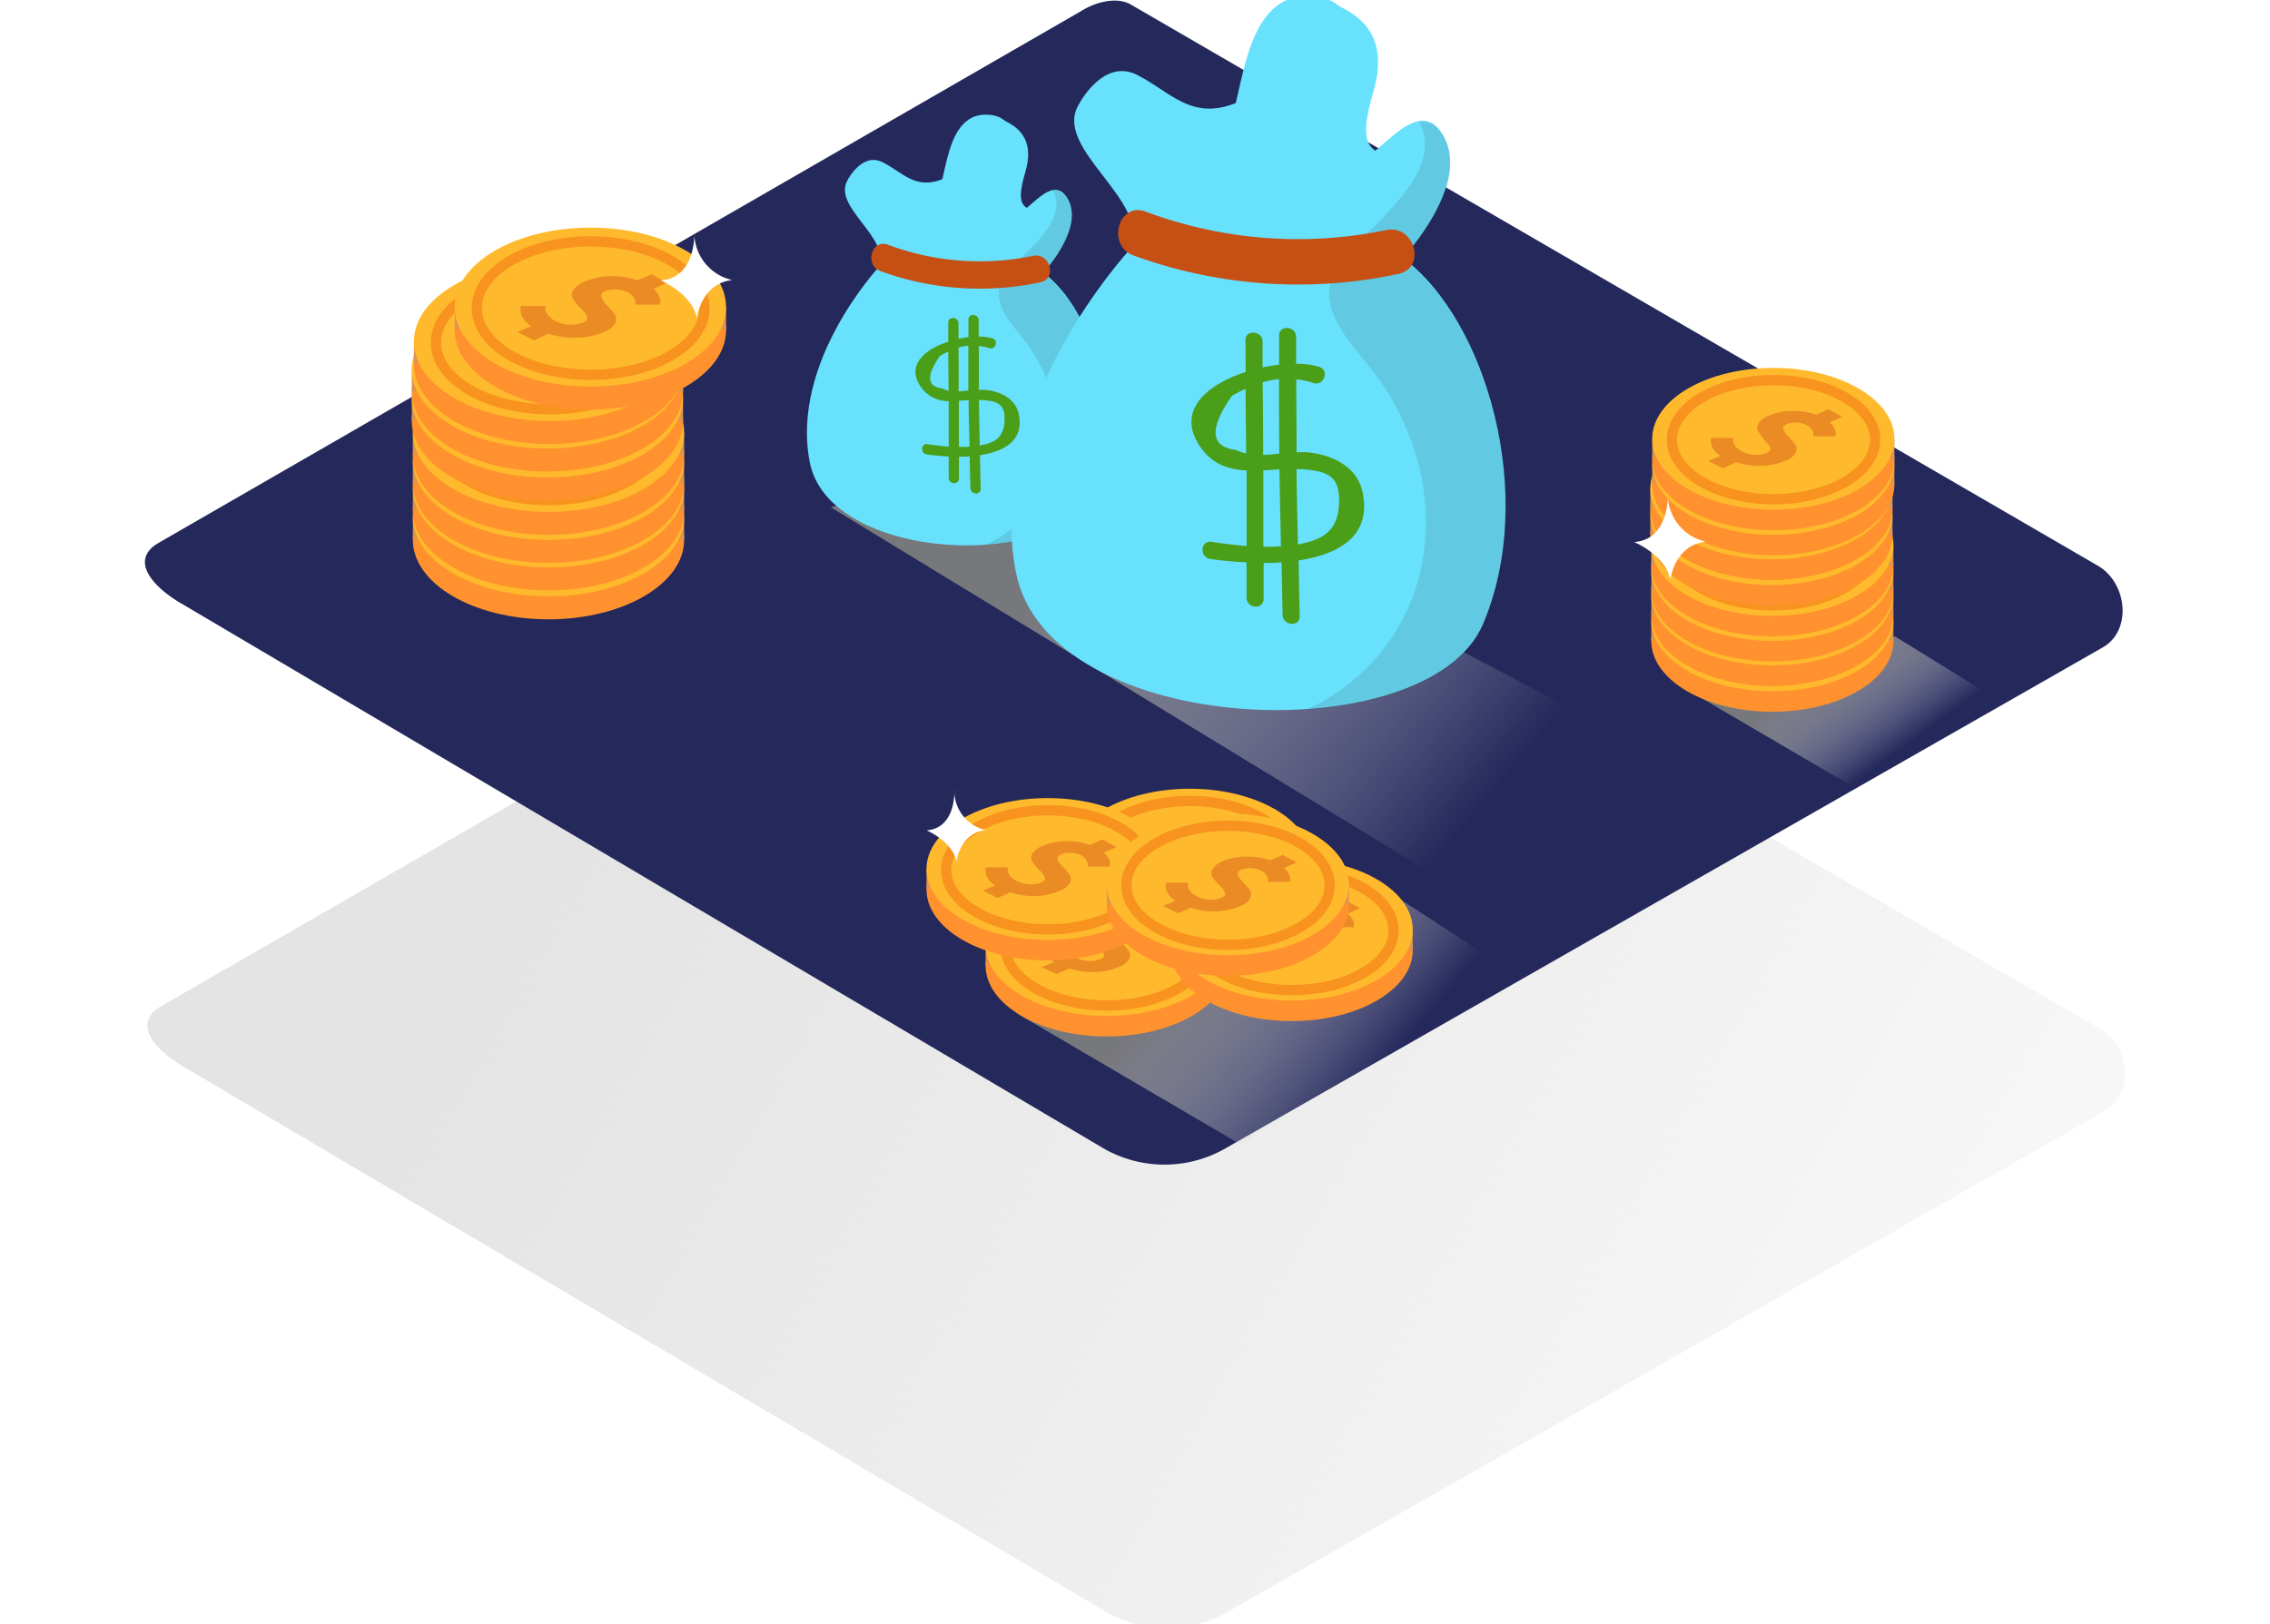 <svg  width="242.18" height="173.31" version="1.1" viewBox="0 0 386.37 316.97" xmlns="http://www.w3.org/2000/svg" xmlns:xlink="http://www.w3.org/1999/xlink">
 <defs>
  <linearGradient id="linear-gradient" x1="347.86" x2="335.11" y1="212.24" y2="194.73" gradientUnits="userSpaceOnUse">
   <stop stop-color="#fff" stop-opacity="0" offset="0"/>
   <stop stop-color="gray" offset=".99"/>
  </linearGradient>
  <linearGradient id="linearGradient1410" x1="347.86" x2="335.11" y1="212.24" y2="194.73" gradientUnits="userSpaceOnUse" xlink:href="#linear-gradient"/>
  <linearGradient id="linearGradient1412" x1="-87.08" x2="-53.92" y1="275.87" y2="248.14" gradientTransform="matrix(-1,0,0,1,159.53,0)" xlink:href="#linear-gradient"/>
  <linearGradient id="linearGradient1414" x1="-106.01" x2="-33.69" y1="224.71" y2="164.22" gradientTransform="matrix(-1,0,0,1,159.53,0)" xlink:href="#linear-gradient"/>
  <linearGradient id="linearGradient1416" x1="11.23" x2="57.67" y1="216.93" y2="178.09" gradientTransform="matrix(-1,0,0,1,159.53,0)" xlink:href="#linear-gradient"/>
  <linearGradient id="linearGradient1124" x1="103.36" x2="451.46" y1="205.31" y2="406.4" gradientUnits="userSpaceOnUse">
   <stop style="stop-color:#e4e4e4" offset="0"/>
   <stop style="stop-color:#e4e4e4;stop-opacity:0" offset="1"/>
  </linearGradient>
 </defs>
 <g transform="translate(-7.056 -64.594)" style="isolation:isolate">
  <g data-name="Layer 2">
   <path id="coin-shadow" d="m194.76 379.27-179.72-106.22c-5.72-3.21-10.63-8.49-5.05-11.94l180.37-104c2.71-1.68 6.82-2.78 9.57-1.18l188.66 109.51c5.72 3.32 6.75 12.6 1 15.93l-171.11 97.73a23.9 23.9 0 0 1-23.72 0.17z" style="fill:url(#linearGradient1124)"/>
   <path id="coin-platform" d="m194.28 288.83-179.72-106.22c-5.72-3.21-10.63-8.49-5.05-11.94l180.37-104c2.71-1.68 6.82-2.78 9.57-1.18l188.66 109.51c5.72 3.32 6.75 12.6 1 15.93l-171.11 97.73a23.9 23.9 0 0 1-23.72 0.17z" style="fill:#24285B"/>
   <path d="m370.52 202.38-22-13.58-39.52 11 31 18.16a168.59 168.59 0 0 1 30.52-15.58z" style="fill:url(#linearGradient1410);mix-blend-mode:multiply;opacity:.91"/>
   <polyline points="177.27 262.42 220.84 287.96 274.95 255.04 252.31 240.31" style="fill:url(#linearGradient1412);mix-blend-mode:multiply;opacity:.91"/>
   <polyline points="140.88 163.6 262.28 237.59 300.79 211.04 186.49 150.9" style="fill:url(#linearGradient1414);mix-blend-mode:multiply;opacity:.91"/>
   <ellipse cx="324.6" cy="189.67" rx="23.63" ry="13.84" style="fill:#ff912e"/>
   <polygon points="300.98 189.67 300.98 185.67 303.55 188.87" style="fill:#e0944f"/>
   <polygon points="348.23 189.67 345.23 189.67 347.43 186.46 348.23 185.67" style="fill:#e0944f"/>
   <ellipse cx="324.6" cy="185.67" rx="23.63" ry="13.84" style="fill:#ffb92c"/>
   <path d="m336.59 183.82a1.85 1.85 0 0 1 0.19 1l-0.09 0.37h-4.31a2 2 0 0 0 0.08-0.37 1.61 1.61 0 0 0-0.26-0.79 2.36 2.36 0 0 0-1-1 4.72 4.72 0 0 0-2-0.53 4.37 4.37 0 0 0-1.93 0.3q-0.91 0.39-0.7 1a3.74 3.74 0 0 0 0.92 1.35 16.42 16.42 0 0 1 1.31 1.5 1.57 1.57 0 0 1 0.23 1.66 3.72 3.72 0 0 1-2.1 1.63 12.41 12.41 0 0 1-4.57 1 14.62 14.62 0 0 1-5-0.71l-2.48 1.07-2.97-1.3 2.41-1a5.44 5.44 0 0 1-1.16-1 3.07 3.07 0 0 1-0.57-1 3.17 3.17 0 0 1-0.15-0.78 1.69 1.69 0 0 1 0-0.54l0.09-0.21h4.31a3.44 3.44 0 0 0-0.1 0.44 1.84 1.84 0 0 0 0.35 1 3.24 3.24 0 0 0 1.43 1.22 6.13 6.13 0 0 0 2.51 0.65 5.22 5.22 0 0 0 2.31-0.37q0.9-0.39 0.67-1a3.73 3.73 0 0 0-1-1.35 13.81 13.81 0 0 1-1.32-1.5 1.55 1.55 0 0 1-0.18-1.67 4 4 0 0 1 2.2-1.66 11.87 11.87 0 0 1 4.39-0.86 12.66 12.66 0 0 1 4.68 0.73l2.48-1.06 2.71 1.47-2.48 1.07a3.53 3.53 0 0 1 1.1 1.24z" style="fill:#ea8b24"/>
   <ellipse cx="324.65" cy="185.84" rx="19.83" ry="11.62" stroke-miterlimit="10" style="fill:none;stroke-miterlimit:10;stroke-width:2;stroke:#f7931e"/>
   <ellipse cx="324.6" cy="184.63" rx="23.63" ry="13.84" style="fill:#ff912e"/>
   <polygon points="300.98 184.63 300.98 180.63 303.55 183.82" style="fill:#e0944f"/>
   <polygon points="348.23 184.63 345.23 184.63 347.43 181.42 348.23 180.63" style="fill:#e0944f"/>
   <ellipse cx="324.6" cy="180.63" rx="23.63" ry="13.84" style="fill:#ffb92c"/>
   <path d="m336.59 178.78a1.85 1.85 0 0 1 0.19 1l-0.09 0.37h-4.31a2 2 0 0 0 0.08-0.37 1.61 1.61 0 0 0-0.26-0.79 2.36 2.36 0 0 0-1-1 4.72 4.72 0 0 0-2-0.53 4.37 4.37 0 0 0-1.93 0.3q-0.91 0.39-0.7 1a3.74 3.74 0 0 0 0.92 1.35 16.42 16.42 0 0 1 1.31 1.5 1.57 1.57 0 0 1 0.23 1.66 3.72 3.72 0 0 1-2.1 1.63 12.41 12.41 0 0 1-4.57 1 14.62 14.62 0 0 1-5-0.71l-2.48 1.07-2.91-1.42 2.41-1a5.44 5.44 0 0 1-1.16-1 3.07 3.07 0 0 1-0.57-1 3.17 3.17 0 0 1-0.15-0.78 1.69 1.69 0 0 1 0-0.54l0.09-0.21h4.31a3.44 3.44 0 0 0-0.1 0.44 1.84 1.84 0 0 0 0.35 1 3.24 3.24 0 0 0 1.43 1.22 6.13 6.13 0 0 0 2.51 0.65 5.22 5.22 0 0 0 2.31-0.37q0.9-0.39 0.67-1a3.73 3.73 0 0 0-1-1.35 13.81 13.81 0 0 1-1.32-1.5 1.55 1.55 0 0 1-0.18-1.67 4 4 0 0 1 2.2-1.66 11.87 11.87 0 0 1 4.39-0.86 12.66 12.66 0 0 1 4.68 0.73l2.48-1.06 2.71 1.47-2.48 1.07a3.53 3.53 0 0 1 1.04 1.36z" style="fill:#ea8b24"/>
   <ellipse cx="324.65" cy="180.8" rx="19.83" ry="11.62" stroke-miterlimit="10" style="fill:none;stroke-miterlimit:10;stroke-width:2;stroke:#f7931e"/>
   <ellipse cx="324.6" cy="179.84" rx="23.63" ry="13.84" style="fill:#ff912e"/>
   <polygon points="300.98 179.84 300.98 175.84 303.55 179.03" style="fill:#e0944f"/>
   <polygon points="348.23 179.84 345.23 179.84 347.43 176.63 348.23 175.84" style="fill:#e0944f"/>
   <ellipse cx="324.6" cy="175.84" rx="23.63" ry="13.84" style="fill:#ffb92c"/>
   <path d="m336.59 174a1.85 1.85 0 0 1 0.19 1l-0.09 0.37h-4.31a2 2 0 0 0 0.08-0.37 1.61 1.61 0 0 0-0.26-0.79 2.36 2.36 0 0 0-1-1 4.72 4.72 0 0 0-2-0.53 4.37 4.37 0 0 0-1.93 0.3q-0.91 0.39-0.7 1a3.74 3.74 0 0 0 0.92 1.35 16.42 16.42 0 0 1 1.31 1.5 1.57 1.57 0 0 1 0.23 1.66 3.72 3.72 0 0 1-2.1 1.63 12.41 12.41 0 0 1-4.57 1 14.62 14.62 0 0 1-5-0.71l-2.48 1.07-2.91-1.42 2.41-1a5.44 5.44 0 0 1-1.16-1 3.07 3.07 0 0 1-0.57-1 3.17 3.17 0 0 1-0.15-0.78 1.69 1.69 0 0 1 0-0.54l0.09-0.21h4.31a3.44 3.44 0 0 0-0.1 0.44 1.84 1.84 0 0 0 0.35 1 3.24 3.24 0 0 0 1.43 1.22 6.13 6.13 0 0 0 2.51 0.65 5.22 5.22 0 0 0 2.31-0.37q0.9-0.39 0.67-1a3.73 3.73 0 0 0-1-1.35 13.81 13.81 0 0 1-1.32-1.5 1.55 1.55 0 0 1-0.18-1.67 4 4 0 0 1 2.2-1.66 11.87 11.87 0 0 1 4.39-0.86 12.66 12.66 0 0 1 4.68 0.73l2.48-1.06 2.71 1.47-2.48 1.07a3.53 3.53 0 0 1 1.04 1.36z" style="fill:#ea8b24"/>
   <ellipse cx="324.65" cy="176.01" rx="19.83" ry="11.62" stroke-miterlimit="10" style="fill:none;stroke-miterlimit:10;stroke-width:2;stroke:#f7931e"/>
   <ellipse cx="324.6" cy="174.95" rx="23.63" ry="13.84" style="fill:#ff912e"/>
   <polygon points="300.98 174.95 300.98 170.96 303.55 174.15" style="fill:#e0944f"/>
   <polygon points="348.23 174.95 345.23 174.95 347.43 171.75 348.23 170.96" style="fill:#e0944f"/>
   <ellipse cx="324.6" cy="170.96" rx="23.63" ry="13.84" style="fill:#ffb92c"/>
   <path d="m336.59 169.11a1.85 1.85 0 0 1 0.19 1l-0.09 0.37h-4.31a2 2 0 0 0 0.08-0.37 1.61 1.61 0 0 0-0.26-0.79 2.36 2.36 0 0 0-1-1 4.72 4.72 0 0 0-2-0.53 4.37 4.37 0 0 0-1.93 0.3q-0.91 0.39-0.7 1a3.74 3.74 0 0 0 0.92 1.35 16.42 16.42 0 0 1 1.31 1.5 1.57 1.57 0 0 1 0.23 1.66 3.72 3.72 0 0 1-2.1 1.63 12.41 12.41 0 0 1-4.57 1 14.62 14.62 0 0 1-5-0.71l-2.48 1.07-2.91-1.42 2.41-1a5.44 5.44 0 0 1-1.16-1 3.07 3.07 0 0 1-0.57-1 3.17 3.17 0 0 1-0.15-0.78 1.69 1.69 0 0 1 0-0.54l0.09-0.21h4.31a3.44 3.44 0 0 0-0.1 0.44 1.84 1.84 0 0 0 0.35 1 3.24 3.24 0 0 0 1.43 1.22 6.13 6.13 0 0 0 2.51 0.65 5.22 5.22 0 0 0 2.31-0.37q0.9-0.39 0.67-1a3.73 3.73 0 0 0-1-1.35 13.81 13.81 0 0 1-1.32-1.5 1.55 1.55 0 0 1-0.18-1.67 4 4 0 0 1 2.2-1.66 11.87 11.87 0 0 1 4.39-0.86 12.66 12.66 0 0 1 4.68 0.73l2.48-1.06 2.68 1.49-2.48 1.07a3.53 3.53 0 0 1 1.07 1.34z" style="fill:#ea8b24"/>
   <ellipse cx="324.65" cy="171.12" rx="19.83" ry="11.62" stroke-miterlimit="10" style="fill:none;stroke-miterlimit:10;stroke-width:2;stroke:#f7931e"/>
   <ellipse cx="324.42" cy="168.96" rx="23.63" ry="13.84" style="fill:#ff912e"/>
   <polygon points="300.79 168.96 300.79 164.96 303.36 168.16" style="fill:#e0944f"/>
   <polygon points="348.05 168.96 345.05 168.96 347.24 165.75 348.05 164.96" style="fill:#e0944f"/>
   <ellipse cx="324.42" cy="164.96" rx="23.63" ry="13.84" style="fill:#ffb92c"/>
   <path d="m336.4 163.11a1.85 1.85 0 0 1 0.19 1l-0.09 0.37h-4.31a2 2 0 0 0 0.08-0.37 1.61 1.61 0 0 0-0.26-0.79 2.36 2.36 0 0 0-1-1 4.72 4.72 0 0 0-2-0.53 4.37 4.37 0 0 0-1.93 0.3q-0.91 0.39-0.7 1a3.74 3.74 0 0 0 0.92 1.35 16.42 16.42 0 0 1 1.31 1.5 1.57 1.57 0 0 1 0.23 1.66 3.72 3.72 0 0 1-2.1 1.63 12.41 12.41 0 0 1-4.57 1 14.62 14.62 0 0 1-5-0.71l-2.48 1.07-2.91-1.42 2.41-1a5.44 5.44 0 0 1-1.16-1 3.07 3.07 0 0 1-0.57-1 3.17 3.17 0 0 1-0.15-0.78 1.69 1.69 0 0 1 0-0.54l0.09-0.21h4.31a3.44 3.44 0 0 0-0.1 0.44 1.84 1.84 0 0 0 0.35 1 3.24 3.24 0 0 0 1.43 1.22 6.13 6.13 0 0 0 2.51 0.65 5.22 5.22 0 0 0 2.31-0.37q0.9-0.39 0.67-1a3.73 3.73 0 0 0-1-1.35 13.81 13.81 0 0 1-1.32-1.5 1.55 1.55 0 0 1-0.18-1.67 4 4 0 0 1 2.2-1.66 11.87 11.87 0 0 1 4.39-0.86 12.66 12.66 0 0 1 4.68 0.73l2.48-1.06 2.71 1.47-2.48 1.07a3.53 3.53 0 0 1 1.04 1.36z" style="fill:#ea8b24"/>
   <ellipse cx="324.46" cy="165.13" rx="19.83" ry="11.62" stroke-miterlimit="10" style="fill:none;stroke-miterlimit:10;stroke-width:2;stroke:#f7931e"/>
   <ellipse cx="324.42" cy="163.92" rx="23.63" ry="13.84" style="fill:#ff912e"/>
   <polygon points="300.79 163.92 300.79 159.92 303.36 163.11" style="fill:#e0944f"/>
   <polygon points="348.05 163.92 345.05 163.92 347.24 160.71 348.05 159.92" style="fill:#e0944f"/>
   <ellipse cx="324.42" cy="159.92" rx="23.63" ry="13.84" style="fill:#ffb92c"/>
   <path d="m336.4 158.07a1.85 1.85 0 0 1 0.19 1l-0.09 0.37h-4.31a2 2 0 0 0 0.08-0.37 1.61 1.61 0 0 0-0.26-0.79 2.36 2.36 0 0 0-1-1 4.72 4.72 0 0 0-2-0.53 4.37 4.37 0 0 0-1.93 0.3q-0.91 0.39-0.7 1a3.74 3.74 0 0 0 0.92 1.35 16.42 16.42 0 0 1 1.31 1.5 1.57 1.57 0 0 1 0.23 1.66 3.72 3.72 0 0 1-2.1 1.63 12.41 12.41 0 0 1-4.57 1 14.62 14.62 0 0 1-5-0.71l-2.48 1.07-2.91-1.42 2.41-1a5.44 5.44 0 0 1-1.16-1 3.07 3.07 0 0 1-0.57-1 3.17 3.17 0 0 1-0.15-0.78 1.69 1.69 0 0 1 0-0.54l0.09-0.21h4.31a3.44 3.44 0 0 0-0.1 0.44 1.84 1.84 0 0 0 0.35 1 3.24 3.24 0 0 0 1.43 1.22 6.13 6.13 0 0 0 2.51 0.65 5.22 5.22 0 0 0 2.31-0.37q0.9-0.39 0.67-1a3.73 3.73 0 0 0-1-1.35 13.81 13.81 0 0 1-1.32-1.5 1.55 1.55 0 0 1-0.18-1.67 4 4 0 0 1 2.2-1.66 11.87 11.87 0 0 1 4.39-0.86 12.66 12.66 0 0 1 4.68 0.73l2.48-1.06 2.71 1.47-2.48 1.07a3.53 3.53 0 0 1 1.04 1.36z" style="fill:#ea8b24"/>
   <ellipse cx="324.46" cy="160.09" rx="19.83" ry="11.62" stroke-miterlimit="10" style="fill:none;stroke-miterlimit:10;stroke-width:2;stroke:#f7931e"/>
   <ellipse cx="324.79" cy="159.12" rx="23.63" ry="13.84" style="fill:#ff912e"/>
   <polygon points="301.16 159.13 301.16 155.13 303.73 158.32" style="fill:#e0944f"/>
   <polygon points="348.42 159.13 345.42 159.13 347.61 155.92 348.42 155.13" style="fill:#e0944f"/>
   <ellipse cx="324.79" cy="155.13" rx="23.63" ry="13.84" style="fill:#ffb92c"/>
   <path d="m336.77 153.28a1.85 1.85 0 0 1 0.19 1l-0.09 0.37h-4.31a2 2 0 0 0 0.08-0.37 1.61 1.61 0 0 0-0.26-0.79 2.36 2.36 0 0 0-1-1 4.72 4.72 0 0 0-2-0.53 4.37 4.37 0 0 0-1.93 0.3q-0.91 0.39-0.7 1a3.74 3.74 0 0 0 0.92 1.35 16.42 16.42 0 0 1 1.31 1.5 1.57 1.57 0 0 1 0.23 1.66 3.72 3.72 0 0 1-2.1 1.63 12.41 12.41 0 0 1-4.57 1 14.62 14.62 0 0 1-5-0.71l-2.54 1.17-2.91-1.42 2.41-1a5.44 5.44 0 0 1-1.16-1 3.07 3.07 0 0 1-0.57-1 3.17 3.17 0 0 1-0.15-0.78 1.69 1.69 0 0 1 0-0.54l0.09-0.21h4.31a3.44 3.44 0 0 0-0.1 0.44 1.84 1.84 0 0 0 0.35 1 3.24 3.24 0 0 0 1.43 1.22 6.13 6.13 0 0 0 2.51 0.65 5.22 5.22 0 0 0 2.31-0.37q0.9-0.39 0.67-1a3.73 3.73 0 0 0-1-1.35 13.81 13.81 0 0 1-1.32-1.5 1.55 1.55 0 0 1-0.18-1.67 4 4 0 0 1 2.2-1.66 11.87 11.87 0 0 1 4.39-0.86 12.66 12.66 0 0 1 4.68 0.73l2.48-1.06 2.71 1.47-2.48 1.07a3.53 3.53 0 0 1 1.1 1.26z" style="fill:#ea8b24"/>
   <ellipse cx="324.83" cy="155.3" rx="19.83" ry="11.62" stroke-miterlimit="10" style="fill:none;stroke-miterlimit:10;stroke-width:2;stroke:#f7931e"/>
   <ellipse cx="324.79" cy="154.24" rx="23.63" ry="13.84" style="fill:#ff912e"/>
   <polygon points="301.16 154.24 301.16 150.25 303.73 153.44" style="fill:#e0944f"/>
   <polygon points="348.42 154.24 345.42 154.24 347.61 151.03 348.42 150.25" style="fill:#e0944f"/>
   <ellipse cx="324.79" cy="150.24" rx="23.63" ry="13.84" style="fill:#ffb92c"/>
   <path d="m336.77 148.39a1.85 1.85 0 0 1 0.19 1l-0.09 0.37h-4.31a2 2 0 0 0 0.08-0.37 1.61 1.61 0 0 0-0.26-0.79 2.36 2.36 0 0 0-1-1 4.72 4.72 0 0 0-2-0.53 4.37 4.37 0 0 0-1.93 0.3q-0.91 0.39-0.7 1a3.74 3.74 0 0 0 0.92 1.35 16.42 16.42 0 0 1 1.31 1.5 1.57 1.57 0 0 1 0.23 1.66 3.72 3.72 0 0 1-2.1 1.63 12.41 12.41 0 0 1-4.57 1 14.62 14.62 0 0 1-5-0.71l-2.54 1.2-2.91-1.42 2.41-1a5.44 5.44 0 0 1-1.16-1 3.07 3.07 0 0 1-0.57-1 3.17 3.17 0 0 1-0.15-0.78 1.69 1.69 0 0 1 0-0.54l0.09-0.21h4.31a3.44 3.44 0 0 0-0.1 0.44 1.84 1.84 0 0 0 0.35 1 3.24 3.24 0 0 0 1.43 1.22 6.13 6.13 0 0 0 2.51 0.65 5.22 5.22 0 0 0 2.31-0.37q0.9-0.39 0.67-1a3.73 3.73 0 0 0-1-1.35 13.81 13.81 0 0 1-1.19-1.64 1.55 1.55 0 0 1-0.18-1.67 4 4 0 0 1 2.2-1.66 11.87 11.87 0 0 1 4.39-0.86 12.66 12.66 0 0 1 4.68 0.73l2.48-1.06 2.71 1.47-2.48 1.07a3.53 3.53 0 0 1 0.97 1.37z" style="fill:#ea8b24"/>
   <ellipse cx="324.83" cy="150.41" rx="19.83" ry="11.62" stroke-miterlimit="10" style="fill:none;stroke-miterlimit:10;stroke-width:2;stroke:#f7931e"/>
   <ellipse cx="85.8" cy="169.96" rx="26.47" ry="15.51" style="fill:#ff912e"/>
   <polygon points="59.33 169.96 59.33 165.48 62.22 169.06" style="fill:#e0944f"/>
   <polygon points="112.27 169.96 108.91 169.96 111.37 166.36 112.27 165.48" style="fill:#e0944f"/>
   <ellipse cx="85.8" cy="165.48" rx="26.47" ry="15.51" style="fill:#ffb92c"/>
   <path d="m99.23 163.41a2.07 2.07 0 0 1 0.21 1.18l-0.1 0.41h-4.83a2.19 2.19 0 0 0 0.09-0.41 1.81 1.81 0 0 0-0.29-0.88 2.64 2.64 0 0 0-1.17-1.07 5.29 5.29 0 0 0-2.27-0.6 4.89 4.89 0 0 0-2.16 0.33q-1 0.44-0.78 1.14a4.19 4.19 0 0 0 1 1.51 18.4 18.4 0 0 1 1.47 1.68 1.76 1.76 0 0 1 0.26 1.86 4.16 4.16 0 0 1-2.35 1.83 13.9 13.9 0 0 1-5.12 1.07 16.38 16.38 0 0 1-5.6-0.79l-2.78 1.19-3.26-1.59 2.7-1.16a6.1 6.1 0 0 1-1.25-1.11 3.44 3.44 0 0 1-0.64-1.08 3.55 3.55 0 0 1-0.16-0.88 1.89 1.89 0 0 1 0-0.61l0.1-0.23h4.83a3.85 3.85 0 0 0-0.12 0.49 2.06 2.06 0 0 0 0.39 1.1 3.63 3.63 0 0 0 1.6 1.36 6.87 6.87 0 0 0 2.81 0.73 5.85 5.85 0 0 0 2.59-0.42q1-0.43 0.76-1.13a4.17 4.17 0 0 0-1.07-1.51 15.47 15.47 0 0 1-1.48-1.68 1.73 1.73 0 0 1-0.21-1.87 4.51 4.51 0 0 1 2.46-1.86 13.3 13.3 0 0 1 4.91-1 14.18 14.18 0 0 1 5.24 0.82l2.77-1.19 3 1.65-2.78 1.19a4 4 0 0 1 1.23 1.53z" style="fill:#ea8b24"/>
   <ellipse cx="85.85" cy="165.67" rx="22.22" ry="13.02" stroke-miterlimit="10" style="fill:none;stroke-miterlimit:10;stroke-width:2;stroke:#f7931e"/>
   <ellipse cx="85.8" cy="164.31" rx="26.47" ry="15.51" style="fill:#ff912e"/>
   <polygon points="59.33 164.31 59.33 159.83 62.22 163.41" style="fill:#e0944f"/>
   <polygon points="112.27 164.31 108.91 164.31 111.37 160.71 112.27 159.83" style="fill:#e0944f"/>
   <ellipse cx="85.8" cy="159.83" rx="26.47" ry="15.51" style="fill:#ffb92c"/>
   <path d="m99.23 157.76a2.07 2.07 0 0 1 0.21 1.18l-0.1 0.41h-4.83a2.19 2.19 0 0 0 0.09-0.41 1.81 1.81 0 0 0-0.29-0.88 2.64 2.64 0 0 0-1.17-1.06 5.29 5.29 0 0 0-2.27-0.6 4.89 4.89 0 0 0-2.16 0.33q-1 0.44-0.78 1.14a4.19 4.19 0 0 0 1 1.51 18.4 18.4 0 0 1 1.47 1.68 1.76 1.76 0 0 1 0.26 1.86 4.16 4.16 0 0 1-2.35 1.83 13.9 13.9 0 0 1-5.12 1.07 16.38 16.38 0 0 1-5.6-0.79l-2.78 1.19-3.26-1.59 2.7-1.16a6.1 6.1 0 0 1-1.25-1.12 3.44 3.44 0 0 1-0.64-1.08 3.55 3.55 0 0 1-0.16-0.88 1.89 1.89 0 0 1 0-0.61l0.1-0.23h4.83a3.85 3.85 0 0 0-0.13 0.45 2.06 2.06 0 0 0 0.39 1.1 3.63 3.63 0 0 0 1.61 1.4 6.87 6.87 0 0 0 2.81 0.73 5.85 5.85 0 0 0 2.59-0.42q1-0.43 0.76-1.13a4.17 4.17 0 0 0-1.07-1.51 15.47 15.47 0 0 1-1.48-1.68 1.73 1.73 0 0 1-0.21-1.87 4.51 4.51 0 0 1 2.46-1.86 13.3 13.3 0 0 1 4.91-1 14.18 14.18 0 0 1 5.24 0.82l2.77-1.19 3 1.65-2.78 1.19a4 4 0 0 1 1.23 1.53z" style="fill:#ea8b24"/>
   <ellipse cx="85.85" cy="160.02" rx="22.22" ry="13.02" stroke-miterlimit="10" style="fill:none;stroke-miterlimit:10;stroke-width:2;stroke:#f7931e"/>
   <ellipse cx="85.8" cy="158.94" rx="26.47" ry="15.51" style="fill:#ff912e"/>
   <polygon points="59.33 158.94 59.33 154.46 62.22 158.04" style="fill:#e0944f"/>
   <polygon points="112.27 158.94 108.91 158.94 111.37 155.35 112.27 154.46" style="fill:#e0944f"/>
   <ellipse cx="85.8" cy="154.46" rx="26.47" ry="15.51" style="fill:#ffb92c"/>
   <path d="m99.23 152.39a2.07 2.07 0 0 1 0.21 1.18l-0.1 0.41h-4.83a2.19 2.19 0 0 0 0.09-0.41 1.81 1.81 0 0 0-0.29-0.88 2.64 2.64 0 0 0-1.17-1.07 5.29 5.29 0 0 0-2.27-0.6 4.89 4.89 0 0 0-2.16 0.33q-1 0.44-0.78 1.14a4.19 4.19 0 0 0 1.07 1.51 18.4 18.4 0 0 1 1.47 1.68 1.76 1.76 0 0 1 0.26 1.86 4.16 4.16 0 0 1-2.35 1.83 13.9 13.9 0 0 1-5.12 1.07 16.38 16.38 0 0 1-5.6-0.79l-2.78 1.19-3.26-1.59 2.7-1.16a6.1 6.1 0 0 1-1.32-1.09 3.44 3.44 0 0 1-0.64-1.08 3.55 3.55 0 0 1-0.16-0.88 1.89 1.89 0 0 1 0-0.61l0.1-0.23h4.83a3.85 3.85 0 0 0-0.12 0.49 2.06 2.06 0 0 0 0.39 1.1 3.63 3.63 0 0 0 1.6 1.36 6.87 6.87 0 0 0 2.81 0.73 5.85 5.85 0 0 0 2.59-0.42q1-0.43 0.76-1.13a4.17 4.17 0 0 0-1.07-1.51 15.47 15.47 0 0 1-1.48-1.68 1.73 1.73 0 0 1-0.21-1.87 4.51 4.51 0 0 1 2.46-1.86 13.3 13.3 0 0 1 4.91-1 14.18 14.18 0 0 1 5.24 0.82l2.81-1.23 3 1.65-2.78 1.19a4 4 0 0 1 1.19 1.55z" style="fill:#ea8b24"/>
   <ellipse cx="85.85" cy="154.65" rx="22.22" ry="13.02" stroke-miterlimit="10" style="fill:none;stroke-miterlimit:10;stroke-width:2;stroke:#f7931e"/>
   <ellipse cx="85.8" cy="153.47" rx="26.47" ry="15.51" style="fill:#ff912e"/>
   <polygon points="59.33 153.47 59.33 148.99 62.22 152.57" style="fill:#e0944f"/>
   <polygon points="112.27 153.47 108.91 153.47 111.37 149.88 112.27 148.99" style="fill:#e0944f"/>
   <ellipse cx="85.8" cy="148.99" rx="26.47" ry="15.51" style="fill:#ffb92c"/>
   <path d="m99.23 146.92a2.07 2.07 0 0 1 0.21 1.18l-0.1 0.41h-4.83a2.19 2.19 0 0 0 0.09-0.41 1.81 1.81 0 0 0-0.29-0.88 2.64 2.64 0 0 0-1.17-1.07 5.29 5.29 0 0 0-2.27-0.6 4.89 4.89 0 0 0-2.16 0.33q-1 0.44-0.78 1.14a4.19 4.19 0 0 0 1 1.51 18.4 18.4 0 0 1 1.47 1.68 1.76 1.76 0 0 1 0.26 1.86 4.16 4.16 0 0 1-2.35 1.83 13.9 13.9 0 0 1-5.09 1.1 16.38 16.38 0 0 1-5.6-0.79l-2.78 1.19-3.26-1.59 2.7-1.16a6.1 6.1 0 0 1-1.28-1.14 3.44 3.44 0 0 1-0.64-1.08 3.55 3.55 0 0 1-0.16-0.88 1.89 1.89 0 0 1 0-0.61l0.1-0.23h4.83a3.85 3.85 0 0 0-0.12 0.49 2.06 2.06 0 0 0 0.39 1.1 3.63 3.63 0 0 0 1.6 1.36 6.87 6.87 0 0 0 2.81 0.73 5.85 5.85 0 0 0 2.59-0.42q1-0.43 0.76-1.13a4.17 4.17 0 0 0-1.07-1.51 15.47 15.47 0 0 1-1.48-1.68 1.73 1.73 0 0 1-0.21-1.87 4.51 4.51 0 0 1 2.46-1.86 13.3 13.3 0 0 1 4.91-1 14.18 14.18 0 0 1 5.24 0.82l2.77-1.19 3 1.65-2.78 1.19a4 4 0 0 1 1.23 1.53z" style="fill:#ea8b24"/>
   <ellipse cx="85.85" cy="149.18" rx="22.22" ry="13.02" stroke-miterlimit="10" style="fill:none;stroke-miterlimit:10;stroke-width:2;stroke:#f7931e"/>
   <ellipse cx="85.59" cy="146.75" rx="26.47" ry="15.51" style="fill:#ff912e"/>
   <polygon points="59.13 146.75 59.13 142.28 62.01 145.85" style="fill:#e0944f"/>
   <polygon points="112.06 146.75 108.7 146.75 111.17 143.16 112.06 142.28" style="fill:#e0944f"/>
   <ellipse cx="85.59" cy="142.28" rx="26.47" ry="15.51" style="fill:#ffb92c"/>
   <path d="m99 140.2a2.07 2.07 0 0 1 0.21 1.18l-0.1 0.41h-4.83a2.19 2.19 0 0 0 0.09-0.41 1.81 1.81 0 0 0-0.29-0.88 2.64 2.64 0 0 0-1.17-1.07 5.29 5.29 0 0 0-2.27-0.6 4.89 4.89 0 0 0-2.16 0.33q-1 0.44-0.78 1.14a4.19 4.19 0 0 0 1 1.51 18.4 18.4 0 0 1 1.47 1.68 1.76 1.76 0 0 1 0.26 1.86 4.16 4.16 0 0 1-2.35 1.83 13.9 13.9 0 0 1-5.08 1.12 16.38 16.38 0 0 1-5.6-0.79l-2.78 1.19-3.26-1.59 2.7-1.16a6.1 6.1 0 0 1-1.29-1.16 3.44 3.44 0 0 1-0.64-1.08 3.55 3.55 0 0 1-0.16-0.88 1.89 1.89 0 0 1 0-0.61l0.1-0.23h4.93a3.85 3.85 0 0 0-0.12 0.49 2.06 2.06 0 0 0 0.39 1.1 3.63 3.63 0 0 0 1.6 1.36 6.87 6.87 0 0 0 2.81 0.73 5.85 5.85 0 0 0 2.59-0.42q1-0.43 0.76-1.13a4.17 4.17 0 0 0-1.07-1.51 15.47 15.47 0 0 1-1.48-1.68 1.73 1.73 0 0 1-0.21-1.87 4.51 4.51 0 0 1 2.46-1.86 13.3 13.3 0 0 1 4.91-1 14.18 14.18 0 0 1 5.24 0.82l2.77-1.19 3 1.65-2.78 1.19a4 4 0 0 1 1.13 1.53z" style="fill:#ea8b24"/>
   <ellipse cx="85.64" cy="142.46" rx="22.22" ry="13.02" stroke-miterlimit="10" style="fill:none;stroke-miterlimit:10;stroke-width:2;stroke:#f7931e"/>
   <ellipse cx="85.59" cy="141.1" rx="26.47" ry="15.51" style="fill:#ff912e"/>
   <polygon points="59.13 141.1 59.13 136.63 62.01 140.21" style="fill:#e0944f"/>
   <polygon points="112.06 141.1 108.7 141.1 111.17 137.51 112.06 136.63" style="fill:#e0944f"/>
   <ellipse cx="85.59" cy="136.63" rx="26.47" ry="15.51" style="fill:#ffb92c"/>
   <path d="m99 134.55a2.07 2.07 0 0 1 0.21 1.18l-0.1 0.41h-4.83a2.19 2.19 0 0 0 0.09-0.41 1.81 1.81 0 0 0-0.29-0.88 2.64 2.64 0 0 0-1.17-1.07 5.29 5.29 0 0 0-2.27-0.6 4.89 4.89 0 0 0-2.16 0.33q-1 0.44-0.78 1.14a4.19 4.19 0 0 0 1 1.51 18.4 18.4 0 0 1 1.47 1.68 1.76 1.76 0 0 1 0.26 1.86 4.16 4.16 0 0 1-2.35 1.83 13.9 13.9 0 0 1-5.08 1.12 16.38 16.38 0 0 1-5.6-0.79l-2.78 1.19-3.26-1.59 2.7-1.16a6.1 6.1 0 0 1-1.29-1.16 3.44 3.44 0 0 1-0.64-1.08 3.55 3.55 0 0 1-0.16-0.88 1.89 1.89 0 0 1 0-0.61l0.1-0.23h4.93a3.85 3.85 0 0 0-0.12 0.49 2.06 2.06 0 0 0 0.39 1.1 3.63 3.63 0 0 0 1.6 1.36 6.87 6.87 0 0 0 2.81 0.73 5.85 5.85 0 0 0 2.59-0.42q1-0.43 0.76-1.13a4.17 4.17 0 0 0-1.12-1.47 15.47 15.47 0 0 1-1.48-1.68 1.73 1.73 0 0 1-0.21-1.87 4.51 4.51 0 0 1 2.46-1.86 13.3 13.3 0 0 1 4.91-1 14.18 14.18 0 0 1 5.24 0.82l2.77-1.19 3 1.65-2.78 1.19a4 4 0 0 1 1.18 1.49z" style="fill:#ea8b24"/>
   <ellipse cx="85.64" cy="136.81" rx="22.22" ry="13.02" stroke-miterlimit="10" style="fill:none;stroke-miterlimit:10;stroke-width:2;stroke:#f7931e"/>
   <ellipse cx="86.01" cy="135.74" rx="26.47" ry="15.51" style="fill:#ff912e"/>
   <polygon points="59.54 135.74 59.54 131.26 62.42 134.84" style="fill:#e0944f"/>
   <polygon points="112.48 135.74 109.12 135.74 111.58 132.14 112.48 131.26" style="fill:#e0944f"/>
   <ellipse cx="86.01" cy="131.26" rx="26.47" ry="15.51" style="fill:#ffb92c"/>
   <path d="m99.43 129.19a2.07 2.07 0 0 1 0.21 1.18l-0.1 0.41h-4.83a2.19 2.19 0 0 0 0.09-0.41 1.81 1.81 0 0 0-0.29-0.88 2.64 2.64 0 0 0-1.17-1.07 5.29 5.29 0 0 0-2.27-0.6 4.89 4.89 0 0 0-2.16 0.33q-1 0.44-0.78 1.14a4.19 4.19 0 0 0 1 1.51 18.4 18.4 0 0 1 1.47 1.68 1.76 1.76 0 0 1 0.26 1.86 4.16 4.16 0 0 1-2.35 1.83 13.9 13.9 0 0 1-5.12 1.07 16.38 16.38 0 0 1-5.6-0.79l-2.79 1.23-3.26-1.59 2.7-1.16a6.1 6.1 0 0 1-1.29-1.16 3.44 3.44 0 0 1-0.64-1.08 3.55 3.55 0 0 1-0.16-0.88 1.89 1.89 0 0 1 0-0.61l0.1-0.23h4.83a3.85 3.85 0 0 0-0.12 0.49 2.06 2.06 0 0 0 0.39 1.1 3.63 3.63 0 0 0 1.6 1.36 6.87 6.87 0 0 0 2.81 0.73 5.85 5.85 0 0 0 2.59-0.42q1-0.43 0.76-1.13a4.17 4.17 0 0 0-1.07-1.51 15.47 15.47 0 0 1-1.48-1.68 1.73 1.73 0 0 1-0.21-1.87 4.51 4.51 0 0 1 2.46-1.86 13.3 13.3 0 0 1 4.91-1 14.18 14.18 0 0 1 5.24 0.82l2.84-1.16 3 1.65-2.78 1.19a4 4 0 0 1 1.21 1.51z" style="fill:#ea8b24"/>
   <ellipse cx="86.06" cy="131.45" rx="22.22" ry="13.02" stroke-miterlimit="10" style="fill:none;stroke-miterlimit:10;stroke-width:2;stroke:#f7931e"/>
   <ellipse cx="93.98" cy="129.01" rx="26.47" ry="15.51" style="fill:#ff912e"/>
   <polygon points="67.52 129.01 67.52 124.53 70.4 128.11" style="fill:#e0944f"/>
   <polygon points="120.45 129.01 117.09 129.01 119.56 125.41 120.45 124.53" style="fill:#e0944f"/>
   <ellipse cx="93.98" cy="124.53" rx="26.47" ry="15.51" style="fill:#ffb92c"/>
   <path d="m107.41 122.46a2.07 2.07 0 0 1 0.21 1.18l-0.1 0.41h-4.83a2.19 2.19 0 0 0 0.09-0.41 1.81 1.81 0 0 0-0.29-0.88 2.64 2.64 0 0 0-1.17-1.07 5.29 5.29 0 0 0-2.27-0.6 4.89 4.89 0 0 0-2.16 0.33q-1 0.44-0.78 1.14a4.19 4.19 0 0 0 1 1.51 18.4 18.4 0 0 1 1.47 1.68 1.76 1.76 0 0 1 0.26 1.86 4.16 4.16 0 0 1-2.35 1.83 13.9 13.9 0 0 1-5.12 1.07 16.38 16.38 0 0 1-5.6-0.79l-2.77 1.28-3.26-1.59 2.7-1.16a6.1 6.1 0 0 1-1.29-1.16 3.44 3.44 0 0 1-0.64-1.08 3.55 3.55 0 0 1-0.16-0.88 1.89 1.89 0 0 1 0-0.61l0.1-0.23h4.83a3.85 3.85 0 0 0-0.12 0.49 2.06 2.06 0 0 0 0.39 1.1 3.63 3.63 0 0 0 1.6 1.36 6.87 6.87 0 0 0 2.81 0.73 5.85 5.85 0 0 0 2.59-0.42q1-0.43 0.76-1.13a4.17 4.17 0 0 0-1.07-1.51 15.47 15.47 0 0 1-1.48-1.68 1.73 1.73 0 0 1-0.21-1.87 4.51 4.51 0 0 1 2.46-1.86 13.3 13.3 0 0 1 4.91-1 14.18 14.18 0 0 1 5.24 0.82l2.77-1.19 3 1.65-2.67 1.22a4 4 0 0 1 1.15 1.46z" style="fill:#ea8b24"/>
   <ellipse cx="94.03" cy="124.72" rx="22.22" ry="13.02" stroke-miterlimit="10" style="fill:none;stroke-miterlimit:10;stroke-width:2;stroke:#f7931e"/>
   <ellipse cx="194.72" cy="253.04" rx="23.63" ry="13.84" style="fill:#ff912e"/>
   <polygon points="171.1 253.04 171.1 249.05 173.67 252.24" style="fill:#e0944f"/>
   <polygon points="218.35 253.04 215.35 253.04 217.55 249.84 218.35 249.05" style="fill:#e0944f"/>
   <ellipse cx="194.72" cy="249.05" rx="23.63" ry="13.84" style="fill:#ffb92c"/>
   <path d="m206.71 247.2a1.85 1.85 0 0 1 0.19 1l-0.09 0.37h-4.31a2 2 0 0 0 0.08-0.37 1.61 1.61 0 0 0-0.26-0.79 2.36 2.36 0 0 0-1-1 4.72 4.72 0 0 0-2-0.53 4.37 4.37 0 0 0-1.93 0.3q-0.91 0.39-0.7 1a3.74 3.74 0 0 0 0.92 1.35 16.42 16.42 0 0 1 1.31 1.5 1.57 1.57 0 0 1 0.23 1.66 3.72 3.72 0 0 1-2.1 1.63 12.41 12.41 0 0 1-4.57 1 14.62 14.62 0 0 1-5-0.71l-2.48 1.07-3-1.31 2.41-1a5.44 5.44 0 0 1-1.16-1 3.07 3.07 0 0 1-0.57-1 3.17 3.17 0 0 1-0.15-0.78 1.69 1.69 0 0 1 0-0.54l0.09-0.21h4.38a3.44 3.44 0 0 0-0.1 0.44 1.84 1.84 0 0 0 0.35 1 3.24 3.24 0 0 0 1.43 1.22 6.13 6.13 0 0 0 2.51 0.65 5.22 5.22 0 0 0 2.31-0.37q0.9-0.39 0.67-1a3.73 3.73 0 0 0-1-1.35 13.81 13.81 0 0 1-1.32-1.5 1.55 1.55 0 0 1-0.18-1.67 4 4 0 0 1 2.2-1.66 11.87 11.87 0 0 1 4.39-0.86 12.66 12.66 0 0 1 4.68 0.73l2.48-1.06 2.71 1.47-2.48 1.07a3.53 3.53 0 0 1 1.06 1.25z" style="fill:#ea8b24"/>
   <ellipse cx="194.77" cy="249.21" rx="19.83" ry="11.62" stroke-miterlimit="10" style="fill:none;stroke-miterlimit:10;stroke-width:2;stroke:#f7931e"/>
   <ellipse cx="210.93" cy="236.36" rx="23.63" ry="13.84" style="fill:#ff912e"/>
   <polygon points="187.3 236.36 187.3 232.37 189.88 235.56" style="fill:#e0944f"/>
   <polygon points="234.56 236.36 231.56 236.36 233.76 233.15 234.56 232.37" style="fill:#e0944f"/>
   <ellipse cx="210.93" cy="232.37" rx="23.63" ry="13.84" style="fill:#ffb92c"/>
   <path d="m222.91 230.52a1.85 1.85 0 0 1 0.19 1l-0.09 0.37h-4.31a2 2 0 0 0 0.08-0.37 1.61 1.61 0 0 0-0.26-0.79 2.36 2.36 0 0 0-1-1 4.72 4.72 0 0 0-2-0.53 4.37 4.37 0 0 0-1.93 0.3q-0.91 0.39-0.7 1a3.74 3.74 0 0 0 0.92 1.35 16.42 16.42 0 0 1 1.31 1.5 1.57 1.57 0 0 1 0.23 1.66 3.72 3.72 0 0 1-2.1 1.63 12.41 12.41 0 0 1-4.57 1 14.62 14.62 0 0 1-5-0.71l-2.48 1.07-2.91-1.42 2.41-1a5.44 5.44 0 0 1-1.16-1 3.07 3.07 0 0 1-0.57-1 3.17 3.17 0 0 1-0.15-0.78 1.69 1.69 0 0 1 0-0.54l0.09-0.21h4.31a3.44 3.44 0 0 0-0.1 0.44 1.84 1.84 0 0 0 0.35 1 3.24 3.24 0 0 0 1.43 1.22 6.13 6.13 0 0 0 2.51 0.65 5.22 5.22 0 0 0 2.31-0.37q0.9-0.39 0.67-1a3.73 3.73 0 0 0-1-1.35 13.81 13.81 0 0 1-1.32-1.5 1.55 1.55 0 0 1-0.18-1.67 4 4 0 0 1 2.2-1.66 11.87 11.87 0 0 1 4.39-0.86 12.66 12.66 0 0 1 4.68 0.73l2.48-1.06 2.71 1.47-2.48 1.07a3.53 3.53 0 0 1 1.04 1.36z" style="fill:#ea8b24"/>
   <ellipse cx="210.97" cy="232.53" rx="19.83" ry="11.62" stroke-miterlimit="10" style="fill:none;stroke-miterlimit:10;stroke-width:2;stroke:#f7931e"/>
   <ellipse cx="183.19" cy="238.19" rx="23.63" ry="13.84" style="fill:#ff912e"/>
   <polygon points="159.56 238.19 159.56 234.2 162.13 237.39" style="fill:#e0944f"/>
   <polygon points="206.81 238.19 203.82 238.19 206.01 234.99 206.81 234.2" style="fill:#e0944f"/>
   <ellipse cx="183.19" cy="234.2" rx="23.63" ry="13.84" style="fill:#ffb92c"/>
   <path d="m195.17 232.35a1.85 1.85 0 0 1 0.19 1l-0.09 0.37h-4.31a2 2 0 0 0 0.08-0.37 1.61 1.61 0 0 0-0.26-0.79 2.36 2.36 0 0 0-1-1 4.72 4.72 0 0 0-2-0.53 4.37 4.37 0 0 0-1.93 0.3q-0.91 0.39-0.7 1a3.74 3.74 0 0 0 0.92 1.35 16.42 16.42 0 0 1 1.31 1.5 1.57 1.57 0 0 1 0.23 1.66 3.72 3.72 0 0 1-2.1 1.63 12.41 12.41 0 0 1-4.57 1 14.62 14.62 0 0 1-5-0.71l-2.48 1.07-2.91-1.42 2.41-1a5.44 5.44 0 0 1-1.16-1 3.07 3.07 0 0 1-0.57-1 3.17 3.17 0 0 1-0.15-0.78 1.69 1.69 0 0 1 0-0.54l0.09-0.21h4.31a3.44 3.44 0 0 0-0.1 0.44 1.84 1.84 0 0 0 0.35 1 3.24 3.24 0 0 0 1.43 1.22 6.13 6.13 0 0 0 2.51 0.65 5.22 5.22 0 0 0 2.31-0.37q0.9-0.39 0.67-1a3.73 3.73 0 0 0-1-1.35 13.81 13.81 0 0 1-1.32-1.5 1.55 1.55 0 0 1-0.18-1.67 4 4 0 0 1 2.2-1.66 11.87 11.87 0 0 1 4.39-0.86 12.66 12.66 0 0 1 4.68 0.73l2.48-1.06 2.71 1.47-2.47 1.08a3.53 3.53 0 0 1 1.03 1.35z" style="fill:#ea8b24"/>
   <ellipse cx="183.23" cy="234.36" rx="19.83" ry="11.62" stroke-miterlimit="10" style="fill:none;stroke-miterlimit:10;stroke-width:2;stroke:#f7931e"/>
   <ellipse cx="230.81" cy="250.04" rx="23.63" ry="13.84" style="fill:#ff912e"/>
   <polygon points="207.18 250.04 207.18 246.04 209.75 249.23" style="fill:#e0944f"/>
   <polygon points="254.43 250.04 251.43 250.04 253.63 246.83 254.43 246.04" style="fill:#e0944f"/>
   <ellipse cx="230.81" cy="246.04" rx="23.63" ry="13.84" style="fill:#ffb92c"/>
   <path d="m242.79 244.19a1.85 1.85 0 0 1 0.19 1l-0.09 0.37h-4.31a2 2 0 0 0 0.08-0.37 1.61 1.61 0 0 0-0.26-0.79 2.36 2.36 0 0 0-1-1 4.72 4.72 0 0 0-2-0.53 4.37 4.37 0 0 0-1.93 0.3q-0.91 0.39-0.7 1a3.74 3.74 0 0 0 0.92 1.35 16.42 16.42 0 0 1 1.31 1.5 1.57 1.57 0 0 1 0.23 1.66 3.72 3.72 0 0 1-2.1 1.63 12.41 12.41 0 0 1-4.57 1 14.62 14.62 0 0 1-5-0.71l-2.56 1.17-2.91-1.42 2.41-1a5.44 5.44 0 0 1-1.16-1 3.07 3.07 0 0 1-0.57-1 3.17 3.17 0 0 1-0.15-0.78 1.69 1.69 0 0 1 0-0.54l0.09-0.21h4.31a3.44 3.44 0 0 0-0.1 0.44 1.84 1.84 0 0 0 0.35 1 3.24 3.24 0 0 0 1.43 1.22 6.13 6.13 0 0 0 2.51 0.65 5.22 5.22 0 0 0 2.31-0.37q0.9-0.39 0.67-1a3.73 3.73 0 0 0-1-1.35 13.81 13.81 0 0 1-1.32-1.5 1.55 1.55 0 0 1-0.18-1.67 4 4 0 0 1 2.2-1.66 11.87 11.87 0 0 1 4.39-0.86 12.66 12.66 0 0 1 4.68 0.73l2.48-1.06 2.71 1.47-2.48 1.07a3.53 3.53 0 0 1 1.12 1.26z" style="fill:#ea8b24"/>
   <ellipse cx="230.85" cy="246.21" rx="19.83" ry="11.62" stroke-miterlimit="10" style="fill:none;stroke-miterlimit:10;stroke-width:2;stroke:#f7931e"/>
   <ellipse cx="218.35" cy="241.2" rx="23.63" ry="13.84" style="fill:#ff912e"/>
   <polygon points="194.72 241.2 194.72 237.2 197.3 240.4" style="fill:#e0944f"/>
   <polygon points="241.98 241.2 238.98 241.2 241.18 237.99 241.98 237.2" style="fill:#e0944f"/>
   <ellipse cx="218.35" cy="237.2" rx="23.63" ry="13.84" style="fill:#ffb92c"/>
   <path d="m230.33 235.35a1.85 1.85 0 0 1 0.19 1l-0.09 0.37h-4.31a2 2 0 0 0 0.08-0.37 1.61 1.61 0 0 0-0.26-0.79 2.36 2.36 0 0 0-1-1 4.72 4.72 0 0 0-2-0.53 4.37 4.37 0 0 0-1.93 0.3q-0.91 0.39-0.7 1a3.74 3.74 0 0 0 0.92 1.35 16.42 16.42 0 0 1 1.31 1.5 1.57 1.57 0 0 1 0.23 1.66 3.72 3.72 0 0 1-2.1 1.63 12.41 12.41 0 0 1-4.57 1 14.62 14.62 0 0 1-5-0.71l-2.48 1.07-2.91-1.42 2.41-1a5.44 5.44 0 0 1-1.16-1 3.07 3.07 0 0 1-0.57-1 3.17 3.17 0 0 1-0.15-0.78 1.69 1.69 0 0 1 0-0.54l0.09-0.21h4.31a3.44 3.44 0 0 0-0.1 0.44 1.84 1.84 0 0 0 0.35 1 3.24 3.24 0 0 0 1.43 1.22 6.13 6.13 0 0 0 2.51 0.65 5.22 5.22 0 0 0 2.31-0.37q0.9-0.39 0.67-1a3.73 3.73 0 0 0-1-1.35 13.81 13.81 0 0 1-1.32-1.5 1.55 1.55 0 0 1-0.18-1.67 4 4 0 0 1 2.2-1.66 11.87 11.87 0 0 1 4.39-0.86 12.66 12.66 0 0 1 4.68 0.73l2.48-1.06 2.71 1.47-2.46 1.08a3.53 3.53 0 0 1 1.02 1.35z" style="fill:#ea8b24"/>
   <ellipse cx="218.39" cy="237.37" rx="19.83" ry="11.62" stroke-miterlimit="10" style="fill:none;stroke-miterlimit:10;stroke-width:2;stroke:#f7931e"/>
   <path d="m165 218.59s0.49 7.6-5.42 8.07c0 0 5 2.08 5.84 6.06 0 0 0.62-5.56 5.7-6.13a7.82 7.82 0 0 1-6.12-8z" style="fill:#fff"/>
   <path d="m144.25 99.58s2.79-5.3 6.73-3.33 6.34 5.42 11.65 3.33 8.59-13.06 12.14-11.43 5.7 4.5 4.08 10-0.9 6.81 1.43 7.52-6.11 9-12.73 7.16-23.3-13.25-23.3-13.25z" style="fill:#68e1fd"/>
   <path d="m150.27 116.71s-17.32 18.51-13.49 38.1 48.54 21.23 55 6.11 0.38-35.89-9.43-43.11c0 0 8.1-8.6 4.76-14.42s-8.76 4.89-11.68 3.36 6.35-19.08-3.78-19.76-7.49 18-11.8 17.09-12.1-9.74-15.57-4.51 8.39 11.38 5.99 17.14z" style="fill:#68e1fd"/>
   <path d="m182.32 117.93s8.1-8.6 4.76-14.42c-0.85-1.48-1.83-1.88-2.88-1.7 2.52 4.43-2.21 9.19-5.43 12.45-1.26 1.28-3.1 2.59-4 4.13-2.74 4.49 0.19 8 3 11.49a31.43 31.43 0 0 1 6.44 12.44c3.15 13-3.13 24.1-13.28 28.72 9.68-0.64 18.29-4 20.85-10 6.41-15.11 0.35-35.89-9.46-43.11z" style="fill:#333;opacity:.13"/>
   <path d="m180.33 114.53a51.15 51.15 0 0 1-28.3-2.17c-3.24-1.18-4.64 4-1.42 5.16a56.48 56.48 0 0 0 31.14 2.17c3.37-0.69 1.94-5.85-1.42-5.16z" style="fill:#c64f14"/>
   <path d="m177.55 145.37c-0.64-3-3.61-4.39-6.42-4.67a9.45 9.45 0 0 0-1.35 0v-8.59a9.7 9.7 0 0 1 2 0.43c1.23 0.41 1.92-1.48 0.69-1.89a9.11 9.11 0 0 0-2.73-0.36v-3.17c0-1.29-2-1.46-2-0.16v3.43c-0.64 0.07-1.29 0.18-1.94 0.32v-3c0-1.29-2-1.46-2-0.16v3.74c-4.59 1.48-8.35 4.61-5.28 8.92a6.48 6.48 0 0 0 5.37 2.67v8.9c-1.4-0.12-2.79-0.3-4.12-0.5s-1.44 1.82-0.16 2c1.09 0.16 2.6 0.33 4.28 0.4v4.13c0 1.38 2 1.46 2 0.16v-4.25c0.7 0 1.4 0 2.11-0.08 0 2.06 0.07 4.13 0.13 6.2 0 1.28 2 1.46 2 0.16-0.06-2.19-0.09-4.38-0.13-6.57 4.67-0.73 8.66-2.8 7.55-8.06zm-14.85-4.94q-4.59-0.56-0.51-6.38a14.14 14.14 0 0 1 1.61-0.82c0 2.54 0.05 5.07 0.07 7.61a4.82 4.82 0 0 1-1.17-0.41zm3.09-8a10.75 10.75 0 0 1 1.93-0.38v8.77c-0.64 0.07-1.28 0.13-1.9 0.15 0.04-2.82 0.01-5.67-0.02-8.52zm0.09 19.36v-9l1.9-0.1c0 3 0.11 6 0.18 9.07-0.68 0.06-1.38 0.07-2.07 0.05zm4.07-0.27c-0.06-3-0.13-5.9-0.17-8.85h0.65c3.05 0.22 4.48 0.81 4.36 4s-1.79 4.33-4.79 4.87z" style="fill:#4a9e18"/>
   <path d="m189.44 84.71s4.63-8.78 11.16-5.52 10.52 9 19.3 5.52 14.25-21.65 20.1-18.94 9.44 7.45 6.77 16.66-1.48 11.28 2.38 12.47-10.13 14.85-21.1 11.88-38.61-22.07-38.61-22.07z" style="fill:#68e1fd"/>
   <path d="m199.41 113.11s-28.71 30.68-22.41 63.16 80.47 35.19 91.14 10.14 0.63-59.5-15.64-71.47c0 0 13.42-14.26 7.89-23.9s-14.52 8.11-19.36 5.58 10.58-31.62-6.21-32.77-12.41 29.9-19.56 28.33-20.06-16.18-25.82-7.47 13.95 18.84 9.97 28.4z" style="fill:#68e1fd"/>
   <path d="m252.55 115.13s13.42-14.26 7.89-23.9c-1.41-2.45-3-3.12-4.77-2.81 4.18 7.34-3.67 15.23-9 20.63-2.09 2.12-5.15 4.3-6.7 6.85-4.55 7.44 0.31 13.29 5 19a52.1 52.1 0 0 1 10.68 20.62c5.23 21.61-5.19 39.94-22 47.61 16-1.06 30.32-6.61 34.56-16.57 10.65-25.01 0.6-59.45-15.66-71.43z" style="fill:#333;opacity:.13"/>
   <path d="m249.24 109.5a84.8 84.8 0 0 1-46.91-3.6c-5.37-2-7.69 6.62-2.36 8.56a93.64 93.64 0 0 0 51.63 3.6c5.59-1.16 3.22-9.71-2.36-8.56z" style="fill:#c64f14"/>
   <path d="m244.64 160.62c-1.06-5-6-7.28-10.64-7.74a15.67 15.67 0 0 0-2.23 0c0-4.75-0.06-9.5-0.07-14.25a16.09 16.09 0 0 1 3.37 0.71c2 0.68 3.18-2.46 1.14-3.14a15.1 15.1 0 0 0-4.53-0.59v-5.25c0-2.14-3.32-2.42-3.33-0.27v5.69c-1.05 0.12-2.13 0.3-3.22 0.53v-5.05c0-2.13-3.36-2.42-3.33-0.27s0 4.13 0.05 6.2c-7.61 2.46-13.84 7.64-8.74 14.8 2.34 3.29 5.5 4.25 8.91 4.43v14.75c-2.32-0.2-4.63-0.49-6.84-0.82s-2.38 3-0.27 3.33c1.8 0.27 4.31 0.54 7.1 0.67v6.84c0 2.28 3.32 2.42 3.33 0.27v-7c1.15 0 2.33 0 3.5-0.13 0.08 3.42 0.11 6.85 0.21 10.27 0.06 2.13 3.39 2.42 3.33 0.27-0.1-3.63-0.14-7.26-0.22-10.89 7.71-1.21 14.32-4.65 12.48-13.36zm-24.64-8.19q-7.61-0.94-0.85-10.57a23.44 23.44 0 0 1 2.67-1.37c0 4.2 0.09 8.41 0.11 12.61a8 8 0 0 1-1.93-0.67zm5.13-13.22a17.82 17.82 0 0 1 3.21-0.62c0 4.85 0 9.69 0.07 14.54-1.06 0.11-2.12 0.22-3.16 0.25 0-4.72-0.04-9.45-0.09-14.17zm0.15 32.09v-14.93c1 0 2.1-0.11 3.15-0.17 0.06 5 0.19 10 0.29 15-1.11 0.11-2.26 0.13-3.41 0.1zm6.75-0.45c-0.1-4.89-0.22-9.78-0.28-14.68h1.08c5.06 0.37 7.43 1.35 7.23 6.63s-2.93 7.1-8 8.05z" style="fill:#4a9e18"/>
   <path d="m114.26 109.57s0.6 9.2-6.56 9.76c0 0 6.06 2.51 7.06 7.33 0 0 0.75-6.72 6.9-7.41a9.46 9.46 0 0 1-7.4-9.68z" style="fill:#fff"/>
   <path d="m304.21 160.63s0.6 9.2-6.56 9.76c0 0 6.06 2.51 7.06 7.33 0 0 0.75-6.72 6.9-7.41a9.46 9.46 0 0 1-7.4-9.68z" style="fill:#fff"/>
  </g>
 </g>
</svg>
